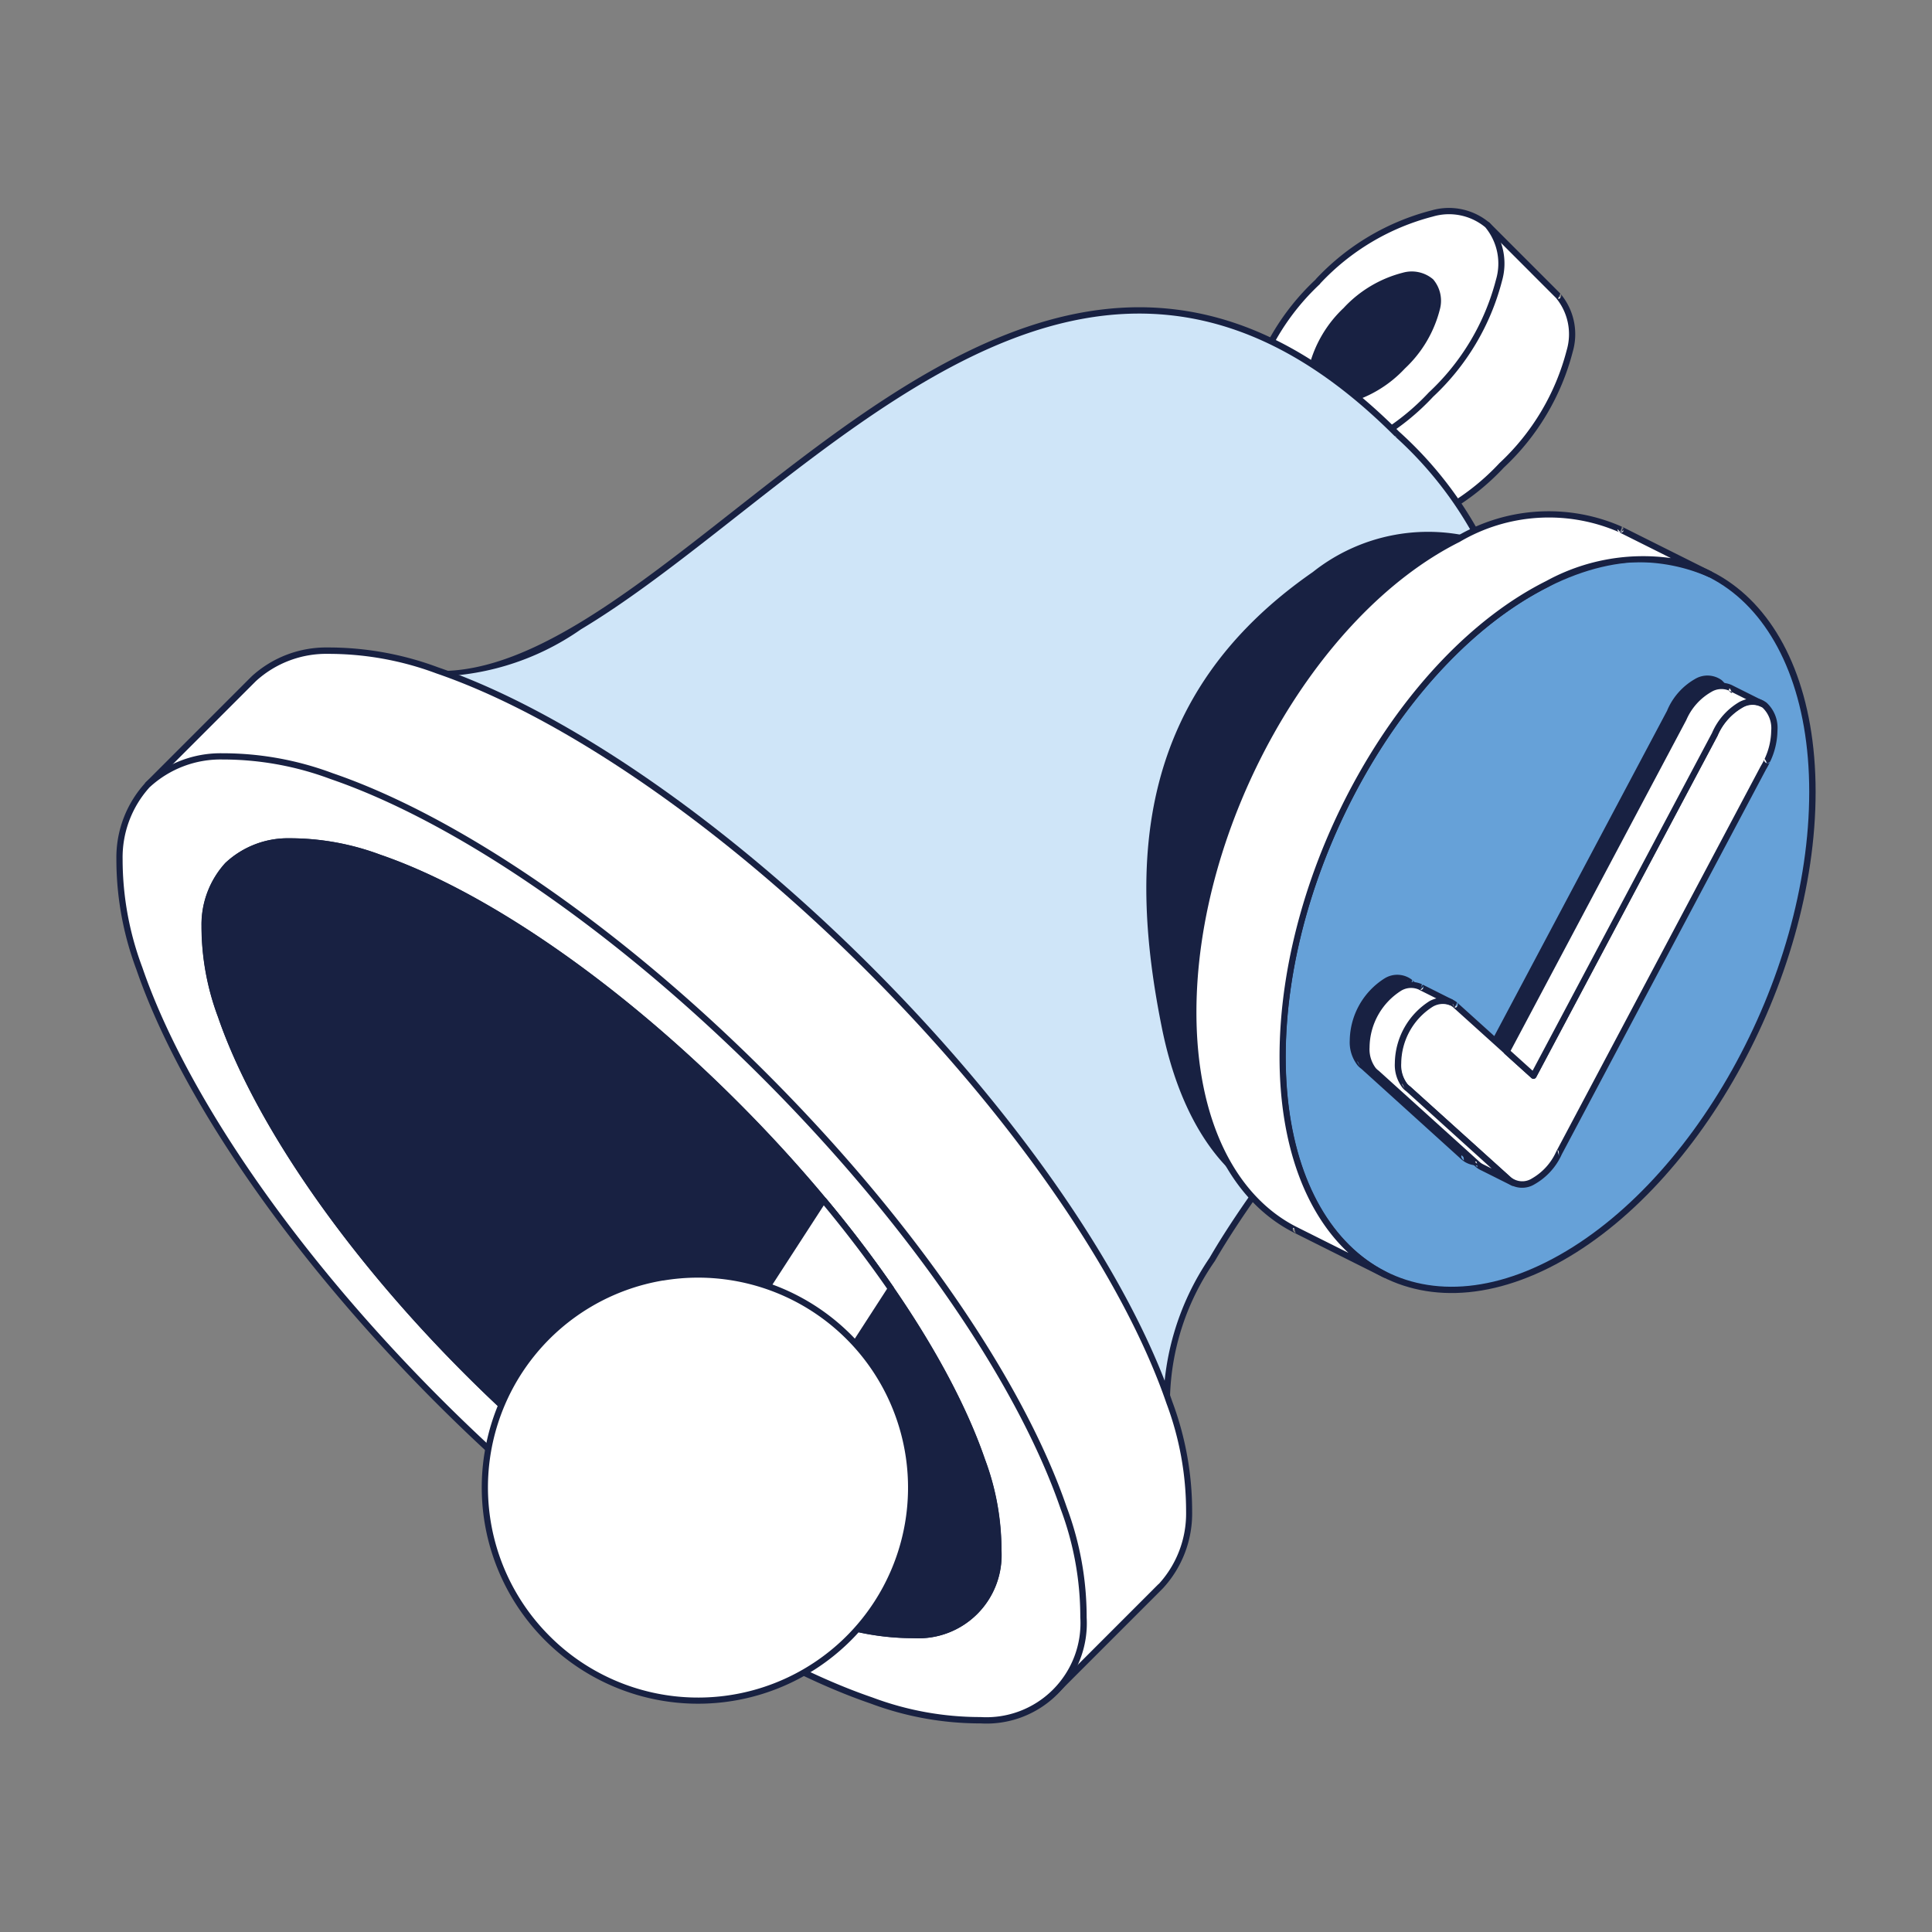 <svg xmlns="http://www.w3.org/2000/svg" width="62" height="62" viewBox="0 0 62 62">
    <rect x="0" y="0" width="62" height="62" fill="#808080" stroke="none"/>
    <defs>
        <clipPath id="o5rrhfl3xa">
            <path data-name="사각형 20240" transform="translate(316 1746)" style="stroke:#707070;fill:#fff" d="M0 0h62v62H0z"/>
        </clipPath>
        <clipPath id="gtue7aaq3b">
            <path data-name="사각형 27746" style="fill:none" d="M0 0h54.53v48.611H0z"/>
        </clipPath>
    </defs>
    <g data-name="tit-icon" style="clip-path:url(#o5rrhfl3xa)" transform="translate(-316 -1746)">
        <g data-name="그룹 48994">
            <g data-name="그룹 48990" transform="translate(319.735 1752.694)" style="clip-path:url(#gtue7aaq3b)">
                <path data-name="패스 29079" d="M56.779 8.07 64.033.816 66.3 3.085c1 1 .188 3.439-1.814 5.441s-4.439 2.815-5.44 1.813z" transform="translate(-20.033 -.288)" style="fill-rule:evenodd;fill:#fff"/>
                <path data-name="패스 29080" d="M56.654 7.944a.1.1 0 0 0 0 .142l2.269 2.269a2.02 2.02 0 0 0 1.861.4 7.722 7.722 0 0 0 3.721-2.212 7.722 7.722 0 0 0 2.212-3.723 2.017 2.017 0 0 0-.4-1.86.1.1 0 0 1-.071.17l.071-.17L64.049.691a.1.1 0 0 0-.141 0zM66.177 3.1a1.825 1.825 0 0 1 .343 1.681A7.52 7.52 0 0 1 64.364 8.4a7.523 7.523 0 0 1-3.618 2.156 1.825 1.825 0 0 1-1.681-.343l-2.2-2.2L63.979.9z" transform="translate(-19.979 -.233)" style="fill:#182142;fill-rule:evenodd"/>
                <path data-name="패스 29081" d="M58.359 2.4c2-2 4.439-2.815 5.44-1.813s.188 3.438-1.813 5.44-4.44 2.815-5.441 1.813-.188-3.44 1.814-5.44" transform="translate(-19.799 -.054)" style="fill-rule:evenodd;fill:#fff"/>
                <path data-name="패스 29082" d="M58.235 2.271a7.722 7.722 0 0 0-2.212 3.721 2.019 2.019 0 0 0 .4 1.86 2.019 2.019 0 0 0 1.861.4A7.722 7.722 0 0 0 62 6.039a7.722 7.722 0 0 0 2.212-3.721 2.019 2.019 0 0 0-.4-1.861 2.019 2.019 0 0 0-1.86-.4 7.722 7.722 0 0 0-3.721 2.212m.141.141A7.52 7.52 0 0 1 61.994.255 1.825 1.825 0 0 1 63.675.6a1.825 1.825 0 0 1 .343 1.681A7.523 7.523 0 0 1 61.862 5.9a7.523 7.523 0 0 1-3.618 2.156 1.825 1.825 0 0 1-1.681-.343 1.825 1.825 0 0 1-.343-1.681 7.52 7.52 0 0 1 2.156-3.618" transform="translate(-19.745)" style="fill:#182142;fill-rule:evenodd"/>
                <path data-name="패스 29083" d="M60.371 4.408c1-1 2.22-1.407 2.72-.907s.094 1.72-.907 2.72-2.22 1.407-2.72.907-.094-1.719.907-2.72" transform="translate(-20.905 -1.16)" style="fill:#182142;fill-rule:evenodd"/>
                <path data-name="패스 29084" d="M60.247 4.284a3.906 3.906 0 0 0-1.12 1.887 1.056 1.056 0 0 0 .212.975 1.059 1.059 0 0 0 .975.213A3.911 3.911 0 0 0 62.2 6.238a3.911 3.911 0 0 0 1.12-1.887 1.059 1.059 0 0 0-.213-.975 1.056 1.056 0 0 0-.975-.212 3.906 3.906 0 0 0-1.887 1.12m.141.141A3.712 3.712 0 0 1 62.17 3.36a.865.865 0 0 1 .8.158.865.865 0 0 1 .158.8A3.717 3.717 0 0 1 62.06 6.1a3.717 3.717 0 0 1-1.783 1.065.865.865 0 0 1-.8-.158.865.865 0 0 1-.158-.8 3.712 3.712 0 0 1 1.065-1.782" transform="translate(-20.851 -1.106)" style="fill:#182142;fill-rule:evenodd"/>
                <path data-name="패스 29085" d="M38.959 40.815 14.8 16.656c8.362 1.43 18.9-20.256 31.51-7.647s-8.781 23.445-7.351 31.805" transform="translate(-5.222 -1.782)" style="fill:#cfe5f8;fill-rule:evenodd"/>
                <path data-name="패스 29086" d="M38.834 40.831a.1.1 0 0 0 .17-.087 8 8 0 0 1 1.414-5.24c1.626-2.8 4.284-5.8 6.439-9 2.169-3.218 3.827-6.631 3.44-10.215a12.351 12.351 0 0 0-3.97-7.408l-.071.17.071-.17c-2.543-2.543-5-3.7-7.378-3.939-3.556-.359-6.925 1.344-10.1 3.558-3.151 2.2-6.111 4.9-8.877 6.557-1.822 1.09-3.558 1.727-5.208 1.444a.1.1 0 0 0-.087.17zm7.35-31.806a12.165 12.165 0 0 1 3.916 7.289c.382 3.539-1.265 6.9-3.407 10.082-2.157 3.2-4.818 6.208-6.446 9.006a8.557 8.557 0 0 0-1.48 5.076L15.028 16.742a8.371 8.371 0 0 0 5.047-1.511c2.769-1.657 5.733-4.362 8.889-6.564 3.136-2.186 6.453-3.877 9.964-3.523 2.336.236 4.755 1.38 7.257 3.882m0 0 .071.029a.1.1 0 0 1-.071-.029" transform="translate(-5.168 -1.728)" style="fill:#182142;fill-rule:evenodd"/>
                <path data-name="패스 29087" d="M4.953 22.83c2.883-2.883 11.747 1.3 19.781 9.332s12.215 16.9 9.332 19.781l-3.39 3.389-3.483-3.483c-3.793-1.549-8.477-4.807-12.908-9.238S6.595 33.5 5.046 29.7l-3.483-3.48z" transform="translate(-.551 -7.733)" style="fill-rule:evenodd;fill:#fff"/>
                <path data-name="패스 29088" d="m4.828 22.7-3.389 3.39a.1.1 0 0 0 0 .141L4.907 29.7c1.555 3.8 4.818 8.488 9.253 12.923s9.123 7.7 12.922 9.253l3.469 3.469a.1.1 0 0 0 .142 0l3.389-3.39-.071.03.071-.03a3.541 3.541 0 0 0 .937-2.46 10.041 10.041 0 0 0-.639-3.537c-1.356-3.957-4.8-9.092-9.63-13.925s-9.967-8.274-13.925-9.631a10.058 10.058 0 0 0-3.537-.639 3.546 3.546 0 0 0-2.461.937l.071.171zm29.113 29.118-3.319 3.319-3.412-3.412a.1.1 0 0 0-.033-.022c-3.784-1.544-8.455-4.8-12.876-9.217s-7.672-9.092-9.216-12.875a.105.105 0 0 0-.022-.033L1.65 26.165l3.32-3.318a3.348 3.348 0 0 1 2.33-.879 9.868 9.868 0 0 1 3.466.628c3.936 1.349 9.04 4.776 13.848 9.583s8.234 9.912 9.583 13.848a9.853 9.853 0 0 1 .628 3.466 3.349 3.349 0 0 1-.879 2.326" transform="translate(-.497 -7.679)" style="fill:#182142;fill-rule:evenodd"/>
                <path data-name="패스 29089" d="M1.066 28.067c2.884-2.883 11.748 1.3 19.781 9.332S33.063 54.3 30.179 57.18s-11.747-1.3-19.781-9.332-12.215-16.9-9.332-19.781m2.57 2.57c2.374-2.374 9.673 1.069 16.289 7.685s10.06 13.915 7.685 16.289-9.673-1.069-16.289-7.685-10.06-13.915-7.685-16.289" transform="translate(-.054 -9.581)" style="fill-rule:evenodd;fill:#fff"/>
                <path data-name="패스 29090" d="M.941 27.943A3.542 3.542 0 0 0 0 30.4a10.061 10.061 0 0 0 .639 3.538C2 37.9 5.44 43.032 10.273 47.866S20.24 56.14 24.2 57.5a10.056 10.056 0 0 0 3.537.639 3.218 3.218 0 0 0 3.4-3.4 10.056 10.056 0 0 0-.639-3.537c-1.356-3.957-4.8-9.092-9.631-13.925S10.9 29 6.939 27.645a10.061 10.061 0 0 0-3.539-.639 3.544 3.544 0 0 0-2.46.937m.141.141a3.351 3.351 0 0 1 2.327-.878 9.868 9.868 0 0 1 3.466.628c3.936 1.349 9.04 4.776 13.848 9.583s8.233 9.912 9.583 13.848a9.867 9.867 0 0 1 .628 3.465 3.021 3.021 0 0 1-3.205 3.205 9.853 9.853 0 0 1-3.465-.628c-3.937-1.349-9.04-4.775-13.848-9.583S2.181 37.812.832 33.876A9.856 9.856 0 0 1 .2 30.411a3.354 3.354 0 0 1 .878-2.327m2.429 2.429a2.932 2.932 0 0 0-.777 2.037 8.3 8.3 0 0 0 .53 2.92c1.118 3.261 3.952 7.491 7.935 11.473s8.213 6.817 11.474 7.935a8.292 8.292 0 0 0 2.919.527A2.666 2.666 0 0 0 28.4 52.59a8.3 8.3 0 0 0-.527-2.919c-1.118-3.26-3.952-7.491-7.934-11.473s-8.21-6.818-11.471-7.936a8.307 8.307 0 0 0-2.919-.527 2.932 2.932 0 0 0-2.037.777m.141.141a2.744 2.744 0 0 1 1.9-.718 8.09 8.09 0 0 1 2.847.516c3.24 1.11 7.44 3.93 11.4 7.886s6.777 8.157 7.887 11.4a8.105 8.105 0 0 1 .516 2.848 2.47 2.47 0 0 1-2.622 2.615 8.105 8.105 0 0 1-2.848-.516c-3.239-1.111-7.439-3.93-11.4-7.887S4.56 38.645 3.45 35.4a8.092 8.092 0 0 1-.516-2.847 2.744 2.744 0 0 1 .718-1.9" transform="translate(0 -9.527)" style="fill:#182142;fill-rule:evenodd"/>
                <path data-name="패스 29091" d="M5.125 32.126C7.5 29.751 14.8 33.195 21.413 39.81S31.473 53.725 29.1 56.1s-9.673-1.069-16.289-7.685S2.75 34.5 5.125 32.126" transform="translate(-1.543 -11.07)" style="fill:#182142;fill-rule:evenodd"/>
                <path data-name="패스 29092" d="M5 32a2.932 2.932 0 0 0-.777 2.037 8.3 8.3 0 0 0 .527 2.919c1.118 3.261 3.952 7.491 7.935 11.473s8.213 6.817 11.474 7.935a8.292 8.292 0 0 0 2.919.527 2.666 2.666 0 0 0 2.815-2.815 8.3 8.3 0 0 0-.527-2.919c-1.118-3.26-3.952-7.491-7.934-11.473s-8.213-6.817-11.474-7.935a8.307 8.307 0 0 0-2.919-.527A2.932 2.932 0 0 0 5 32m.141.141a2.744 2.744 0 0 1 1.9-.718 8.089 8.089 0 0 1 2.847.516c3.24 1.11 7.44 3.93 11.4 7.886s6.777 8.157 7.887 11.4a8.105 8.105 0 0 1 .516 2.848 2.47 2.47 0 0 1-2.622 2.622 8.105 8.105 0 0 1-2.848-.516c-3.239-1.111-7.439-3.93-11.4-7.887s-6.777-8.157-7.886-11.4a8.092 8.092 0 0 1-.516-2.847 2.744 2.744 0 0 1 .718-1.9" transform="translate(-1.488 -11.016)" style="fill:#182142;fill-rule:evenodd"/>
                <path data-name="패스 29093" d="M31.965 49.167c.8.956 1.521 1.909 2.163 2.841l-4.741 7.326c-.054.07-.1.144-.16.21a1.68 1.68 0 0 1-2.921-1.295 1.687 1.687 0 0 1 .135-.508c.036-.08.083-.155.126-.232z" transform="translate(-9.279 -17.347)" style="fill-rule:evenodd;fill:#fff"/>
                <path data-name="패스 29094" d="M31.987 49.048a.1.1 0 0 0-.16.01l-5.4 8.341v.007c-.043.08-.093.156-.129.239a1.787 1.787 0 0 0-.143.538 1.78 1.78 0 0 0 3.1 1.372c.06-.067.11-.144.165-.216v-.006l4.741-7.326a.1.1 0 0 0 0-.111 39.342 39.342 0 0 0-2.169-2.848m-.067.232c.745.9 1.425 1.8 2.033 2.675l-4.7 7.266c-.051.067-.1.138-.153.2a1.58 1.58 0 0 1-2.754-1.221 1.592 1.592 0 0 1 .127-.478c.034-.076.08-.148.12-.221z" transform="translate(-9.224 -17.293)" style="fill:#182142;fill-rule:evenodd"/>
                <path data-name="패스 29095" d="M23.983 52.946a6.838 6.838 0 1 1-2.222 12.7l-.025-.014a6.768 6.768 0 0 1-1.457-1.109 6.836 6.836 0 0 1 3.7-11.578" transform="translate(-6.449 -18.648)" style="fill-rule:evenodd;fill:#fff"/>
                <path data-name="패스 29096" d="M23.911 52.793a6.936 6.936 0 0 0-2.28 12.873l.025.014a6.938 6.938 0 1 0 2.255-12.887m.033.2a6.738 6.738 0 1 1-2.189 12.516l-.025-.014a6.64 6.64 0 0 1-1.435-1.095 6.735 6.735 0 0 1 3.649-11.41z" transform="translate(-6.394 -18.593)" style="fill:#182142;fill-rule:evenodd"/>
                <path data-name="패스 29097" d="M54.661 37.114c-1.391-.883-2.435-2.653-2.937-5.131-1.063-5.253-.843-10.623 4.8-14.538a5.848 5.848 0 0 1 5.376-1.012c4.033 7.667-2.9 14.612-7.239 20.681" transform="translate(-18.073 -5.698)" style="fill:#182142;fill-rule:evenodd"/>
                <path data-name="패스 29098" d="M54.553 37.144a.1.1 0 0 0 .135-.026c2.174-3.038 4.995-6.3 6.768-9.756 1.786-3.483 2.51-7.167.476-11.03a.1.1 0 0 0-.054-.048 5.947 5.947 0 0 0-5.466 1.024c-5.68 3.943-5.909 9.35-4.839 14.64.508 2.51 1.571 4.3 2.981 5.195m.028-.22c-1.333-.887-2.328-2.618-2.813-5.014-1.055-5.216-.843-10.55 4.757-14.437a5.767 5.767 0 0 1 5.248-1.013c1.978 3.787 1.256 7.4-.5 10.812s-4.536 6.644-6.7 9.653" transform="translate(-18.019 -5.643)" style="fill:#182142;fill-rule:evenodd"/>
                <path data-name="패스 29099" d="M66.331 18.169c4.693-2.347 8.5.647 8.5 6.681s-3.81 12.837-8.5 15.183-8.5-.647-8.5-6.681 3.81-12.837 8.5-15.183" transform="translate(-20.403 -6.128)" style="fill:#66a1d8;fill-rule:evenodd"/>
                <path data-name="패스 29100" d="M66.232 18.025c-4.721 2.36-8.558 9.2-8.558 15.272 0 3.055.971 5.337 2.529 6.562s3.73 1.4 6.118.208c4.721-2.36 8.558-9.2 8.558-15.273 0-3.054-.971-5.337-2.53-6.561s-3.729-1.4-6.117-.208m.089.179c2.3-1.153 4.393-1 5.9.187s2.453 3.426 2.453 6.4c0 6-3.783 12.762-8.447 15.094-2.3 1.152-4.393 1-5.9-.187s-2.453-3.426-2.453-6.4c0-6 3.783-12.761 8.448-15.093" transform="translate(-20.349 -6.074)" style="fill:#182142;fill-rule:evenodd"/>
                <path data-name="패스 29101" d="m59.553 39.559-2.868-1.434c-2-1-3.289-3.481-3.289-6.989 0-6.033 3.81-12.837 8.5-15.183a5.723 5.723 0 0 1 5.213-.309l2.869 1.434a5.726 5.726 0 0 0-5.214.309c-4.693 2.347-8.5 9.15-8.5 15.183 0 3.508 1.288 5.988 3.289 6.989" transform="translate(-18.839 -5.347)" style="fill-rule:evenodd;fill:#fff"/>
                <path data-name="패스 29102" d="M69.919 17.124a.091.091 0 0 1-.039-.01 5.629 5.629 0 0 0-5.124.309c-4.665 2.332-8.448 9.1-8.448 15.093 0 3.461 1.26 5.913 3.234 6.9a.1.1 0 0 1-.089.179l-2.868-1.435a.1.1 0 0 0 .045.01.107.107 0 0 1-.045-.01c-2.028-1.014-3.344-3.523-3.344-7.079 0-6.07 3.836-12.912 8.558-15.272a5.818 5.818 0 0 1 5.3-.309l-.045.189s.093-.177.1-.108a.1.1 0 0 0-.054-.081l2.868 1.434a.1.1 0 0 1-.04.189h-.01zm-2.906-1.444 1.657.828a6.465 6.465 0 0 0-4 .735c-4.721 2.36-8.558 9.2-8.558 15.272 0 2.84.84 5.013 2.211 6.289l-1.645-.823c-1.973-.987-3.233-3.439-3.233-6.9 0-6 3.783-12.761 8.447-15.093a5.629 5.629 0 0 1 5.124-.309zM56.63 38.17s-.052-.19-.072-.168c-.08.085.07.167.072.168m10.527-22.58c0 .023-.1.1-.1.1a.1.1 0 0 0 .1-.077.086.086 0 0 0 0-.023m-.1.1s-.1-.123-.1-.1a.1.1 0 0 0 .071.093zm.1-.1zm0 0z" transform="translate(-18.785 -5.292)" style="fill:#182142;fill-rule:evenodd"/>
                <path data-name="패스 29103" d="M71.489 24.378a2 2 0 0 1 .842-.951c.589-.294 1.067.081 1.067.838a2.3 2.3 0 0 1-.225.955 2.529 2.529 0 0 1-.126.238l-6.56 12.362a1.983 1.983 0 0 1-.823.911.672.672 0 0 1-.784-.05l-3.229-2.919a.632.632 0 0 1-.11-.1 1.1 1.1 0 0 1-.227-.733 2.284 2.284 0 0 1 1.067-1.905.675.675 0 0 1 .767.036.462.462 0 0 1 .038.034l2.49 2.246z" transform="translate(-21.631 -8.23)" style="fill:#182142;fill-rule:evenodd"/>
                <path data-name="패스 29104" d="m71.345 24.279-5.758 10.842-2.393-2.159-.042-.038a.772.772 0 0 0-.874-.047 2.394 2.394 0 0 0-1.122 1.995 1.2 1.2 0 0 0 .252.8.757.757 0 0 0 .122.111l3.223 2.917a.767.767 0 0 0 .9.065 2.084 2.084 0 0 0 .867-.955l6.558-12.358a2.607 2.607 0 0 0 .13-.245l-.089.053.091-.058a2.4 2.4 0 0 0 .234-1 1.1 1.1 0 0 0-.351-.892.776.776 0 0 0-.861-.036 2.1 2.1 0 0 0-.887 1m-6.528 14.394v.054h-.009.008c-.026-.023-.14-.131-.042-.184.018-.01.032.071.04.129m.006.058h-.01zm8.206-13.6a2.55 2.55 0 0 1-.122.228l-6.56 12.362a1.874 1.874 0 0 1-.779.865.578.578 0 0 1-.673-.035l-3.229-2.919-.009-.008a.53.53 0 0 1-.093-.083 1 1 0 0 1-.2-.667 2.173 2.173 0 0 1 1.012-1.815.582.582 0 0 1 .659.023.1.1 0 0 0 .063.023.1.1 0 0 1-.063-.023l.031.028 2.49 2.246a.1.1 0 0 0 .155-.027l5.819-10.958a1.9 1.9 0 0 1 .8-.9.587.587 0 0 1 .648.014.907.907 0 0 1 .274.735 2.2 2.2 0 0 1-.215.911M66.44 37.868l-.047-.188c.047-.025.047.188.047.188m-.013 0zm-.006 0zm-.006 0zm-.006 0zm-.006 0zm-.006 0zm-.005 0zm-.006 0zm-.005 0zm0 0zm0 0zm0 0zm0-.005zm0 0zm0-.006zm0-.005zm0-.006zm0-.006zm0-.006zm0-.006zm0-.006zm0-.006zm0-.006zm0-.006zm0-.006zm0-.006zm0-.006zm0-.006zm0-.006zm0-.006zM61.48 35.7s-.069-.178-.084-.154zm1.674-2.776c.023.02-.065.17-.067.174l.087-.052a.379.379 0 0 1-.087.052.1.1 0 0 0 .094-.066.1.1 0 0 0-.027-.108m-.067.174s-.073-.173-.087-.149zm10.12-7.889-.089.053a.1.1 0 0 0 .089-.053m-.179-.088a.087.087 0 0 0-.009.034.1.1 0 0 0 .016.061.1.1 0 0 0 .084.046.105.105 0 0 1-.045-.01.1.1 0 0 1-.039-.036.1.1 0 0 1-.016-.061.107.107 0 0 1 .009-.034zm.091.141s-.1-.037-.1-.107a.115.115 0 0 1 .009-.036c.013-.025.086.142.088.147m-1.69-.843zm-.006 0zm-.006 0zm-.006 0zm-.006 0zm-.006 0zm-.006 0zm0 0zm0 0zm-.006 0zm-.005 0zm0 0zm-.005 0zm0 0zm0-.005zm0-.005zm0-.005zm0-.006zm0-.006zm0-.006zm0-.006zm0-.006zm0-.006zm0-.006zm0-.006zm0-.006zm0-.006zm0-.006zm0-.006zm0-.006zm0-.006zm0-.006z" transform="translate(-21.576 -8.176)" style="fill:#182142;fill-rule:evenodd"/>
                <path data-name="패스 29105" d="M73.711 25.489a2 2 0 0 1 .842-.951c.589-.294 1.067.081 1.067.838a2.3 2.3 0 0 1-.225.955 2.527 2.527 0 0 1-.126.238l-6.56 12.362a1.98 1.98 0 0 1-.823.911.672.672 0 0 1-.784-.05l-3.229-2.919a.632.632 0 0 1-.11-.1 1.1 1.1 0 0 1-.227-.733 2.284 2.284 0 0 1 1.064-1.909.675.675 0 0 1 .767.036.46.46 0 0 1 .038.034l2.49 2.246z" transform="translate(-22.415 -8.622)" style="fill-rule:evenodd;fill:#fff"/>
                <path data-name="패스 29106" d="m73.567 25.39-5.758 10.842-2.393-2.159-.042-.038a.772.772 0 0 0-.874-.047 2.394 2.394 0 0 0-1.122 1.995 1.2 1.2 0 0 0 .252.8.757.757 0 0 0 .122.111l3.225 2.916a.767.767 0 0 0 .9.065 2.084 2.084 0 0 0 .867-.955L75.3 26.564a2.609 2.609 0 0 0 .13-.245l-.089.053.091-.058a2.4 2.4 0 0 0 .234-1 1.1 1.1 0 0 0-.351-.892.775.775 0 0 0-.861-.036 2.1 2.1 0 0 0-.887 1m-6.521 14.451zm-.006-.058v.054h-.009.008c-.026-.023-.14-.131-.043-.184.019-.01.033.071.041.129m.006.058h-.01zm8.206-13.6a2.391 2.391 0 0 1-.122.228l-6.56 12.362a1.878 1.878 0 0 1-.779.865.578.578 0 0 1-.673-.035l-3.236-2.916-.009-.008a.53.53 0 0 1-.093-.083 1 1 0 0 1-.2-.667 2.174 2.174 0 0 1 1.012-1.815.583.583 0 0 1 .659.023.1.1 0 0 0 .063.023.1.1 0 0 1-.063-.023l.031.028 2.49 2.246a.1.1 0 0 0 .084.025.1.1 0 0 0 .071-.052l5.819-10.958v-.005a1.9 1.9 0 0 1 .8-.9.587.587 0 0 1 .648.014.907.907 0 0 1 .274.735 2.213 2.213 0 0 1-.215.911M68.656 38.977l-.047-.188c.047-.025.047.188.047.188m-.013 0zm-.006 0zm-.006 0zm-.006 0zm-.006 0zm-.006 0zm-.005 0zm-.006 0zm-.005 0zm0 0zm0 0zm0 0zm0-.005zm0 0zm0-.006zm0-.005zm0-.006zm0-.006zm0-.006zm0-.006zm0-.006zm0-.006zm0-.006zm0-.006zm0-.006zm0-.006zm0-.006zm0-.006zm0-.006zm0-.006zM63.7 36.815s-.069-.178-.084-.154zm1.674-2.777c.023.021-.065.171-.067.175l.087-.052a.4.4 0 0 1-.087.052.1.1 0 0 0 .067-.175m-.067.175s-.073-.173-.087-.149zm10.12-7.889-.089.053a.1.1 0 0 0 .089-.053m-.179-.088a.087.087 0 0 0-.009.034.1.1 0 0 0 .016.061.1.1 0 0 0 .084.046.105.105 0 0 1-.045-.01.1.1 0 0 1-.039-.036.1.1 0 0 1-.016-.061.116.116 0 0 1 .009-.035zm.091.141s-.1-.037-.1-.107a.116.116 0 0 1 .009-.035c.013-.025.086.142.088.147m-1.69-.843zm-.006 0zm-.006 0zm-.006 0zm-.006 0zm-.006 0zm-.006 0zm0 0zm0 0zm-.006 0zm-.005 0zm0 0zm-.005 0zm0 0zm0 0zm0-.006zm0-.005zm0-.006zm0-.006zm0-.006zm0-.006zm0-.006zm0-.006zm0-.006zm0-.006zm0-.006zm0-.006zm0-.006zm0-.006zm0-.006zm0-.006zm0-.006z" transform="translate(-22.36 -8.568)" style="fill:#182142;fill-rule:evenodd"/>
                <path data-name="패스 29107" d="m66.683 39.608-1-.5a.585.585 0 0 1-.13-.089L62.324 36.1a.605.605 0 0 1-.109-.1 1.094 1.094 0 0 1-.228-.733 2.284 2.284 0 0 1 1.067-1.905.711.711 0 0 1 .672-.03l.95.476a.736.736 0 0 0-.617.056 2.284 2.284 0 0 0-1.067 1.905 1.1 1.1 0 0 0 .228.733.628.628 0 0 0 .109.1l3.229 2.919a.581.581 0 0 0 .13.089m-.2-4.209 5.674-10.685a2 2 0 0 1 .838-.953.717.717 0 0 1 .654-.039l1.005.5a.716.716 0 0 0-.654.039 2 2 0 0 0-.843.951l-5.819 10.96z" transform="translate(-21.867 -8.349)" style="fill-rule:evenodd;fill:#fff"/>
                <path data-name="패스 29108" d="M66.623 39.652h.006a.1.1 0 0 0 .1-.077.1.1 0 0 0 0-.056.1.1 0 0 0-.046-.047.484.484 0 0 1-.108-.074l-3.229-2.919-.009-.007a.559.559 0 0 1-.092-.083 1 1 0 0 1-.2-.667 2.175 2.175 0 0 1 1.012-1.816.638.638 0 0 1 .535-.052h.034a.1.1 0 0 0 .094-.132v-.006a.1.1 0 0 0-.046-.047l-.949-.476a.809.809 0 0 0-.762.029 2.4 2.4 0 0 0-1.122 2 1.2 1.2 0 0 0 .252.8.728.728 0 0 0 .122.111l3.225 2.916a.684.684 0 0 0 .153.1.1.1 0 0 0 .045.011.1.1 0 0 1-.045-.011l1 .5a.091.091 0 0 0 .039.01m-.126-.089zm-.778-.544a.1.1 0 0 1 0 .054.1.1 0 0 1-.1.077.1.1 0 0 0 .1-.077.1.1 0 0 0 0-.054m-2.1-5.658.544.272a1.061 1.061 0 0 0-.21.081 2.392 2.392 0 0 0-1.122 1.995 1.192 1.192 0 0 0 .252.8.7.7 0 0 0 .122.111l2.733 2.473-.278-.139a.5.5 0 0 1-.109-.074l-3.229-2.919-.009-.008a.53.53 0 0 1-.093-.083 1 1 0 0 1-.2-.667 2.175 2.175 0 0 1 1.012-1.816.616.616 0 0 1 .58-.032zm1.877 5.7zM65.487 39v.054h-.009.008c-.026-.023-.14-.131-.043-.184.019-.01.033.071.041.129m.006.058h-.01zm.225-.046zm-2.562-2.474-.085-.153c.016-.025.084.152.085.153M74.6 24.272h.006a.1.1 0 0 0 .091-.059.15.15 0 0 0 .006-.018.1.1 0 0 0-.053-.112l-1-.5a.816.816 0 0 0-.744.039 2.1 2.1 0 0 0-.887 1L66.342 35.3a.1.1 0 0 0 .021.121l.859.776a.1.1 0 0 0 .085.024.1.1 0 0 0 .071-.052L73.2 25.208a1.9 1.9 0 0 1 .8-.9.621.621 0 0 1 .565-.039.1.1 0 0 0 .039.01M62.15 36.039s-.069-.178-.084-.153zm11.406-12.28.562.281a1.147 1.147 0 0 0-.212.081 2.108 2.108 0 0 0-.887 1L67.261 35.96l-.706-.637 5.638-10.616a1.9 1.9 0 0 1 .8-.9.621.621 0 0 1 .563-.048zm-9.8 9.48c.008.026-.094.131-.1.132a.1.1 0 0 0 .1-.077.1.1 0 0 0 0-.055m-.047-.056-.048.188c0-.006.058-.214.091-.142a.1.1 0 0 0-.043-.046m.046.052zm0 0zm9.345-7.974zm-.006 0zm-.006 0zm-.006 0zm-.006 0zm-.006 0zm-.006 0zm0 0zm0 0zm-.005 0zm-.005 0zm-.005 0zm0 0zm0-.005zm0 0zm0-.005zm0-.006zm0-.006zm0-.006zm0-.006zm0-.006zm0-.006zm0-.006zm0-.006zm0-.006zm0-.006zm0-.006zm0-.006zm0-.006zm0-.006zm0-.006zm0-.006zm-.92-.361zm-.006 0zm-.006 0zm-.006 0zm-.006 0zm-.006 0zm-.006 0zm0 0zm0 0zm-.006 0zm-.005 0zm0 0zm-.005 0zm0 0zm0 0zm0-.005zm0-.006zm0-.006zm0-.006zm0-.006zm0-.006zm0-.006zm0-.006zm0-.006zm0-.006zm0-.006zm0-.006zm0-.006zm0-.006zm0-.006zm0-.006zm0-.006zm1.615-.966-.028.118zm-.028.118s-.071-.176-.086-.151c-.057.1.085.151.086.151" transform="translate(-21.813 -8.294)" style="fill:#182142;fill-rule:evenodd"/>
            </g>
        </g>
    </g>
</svg>
